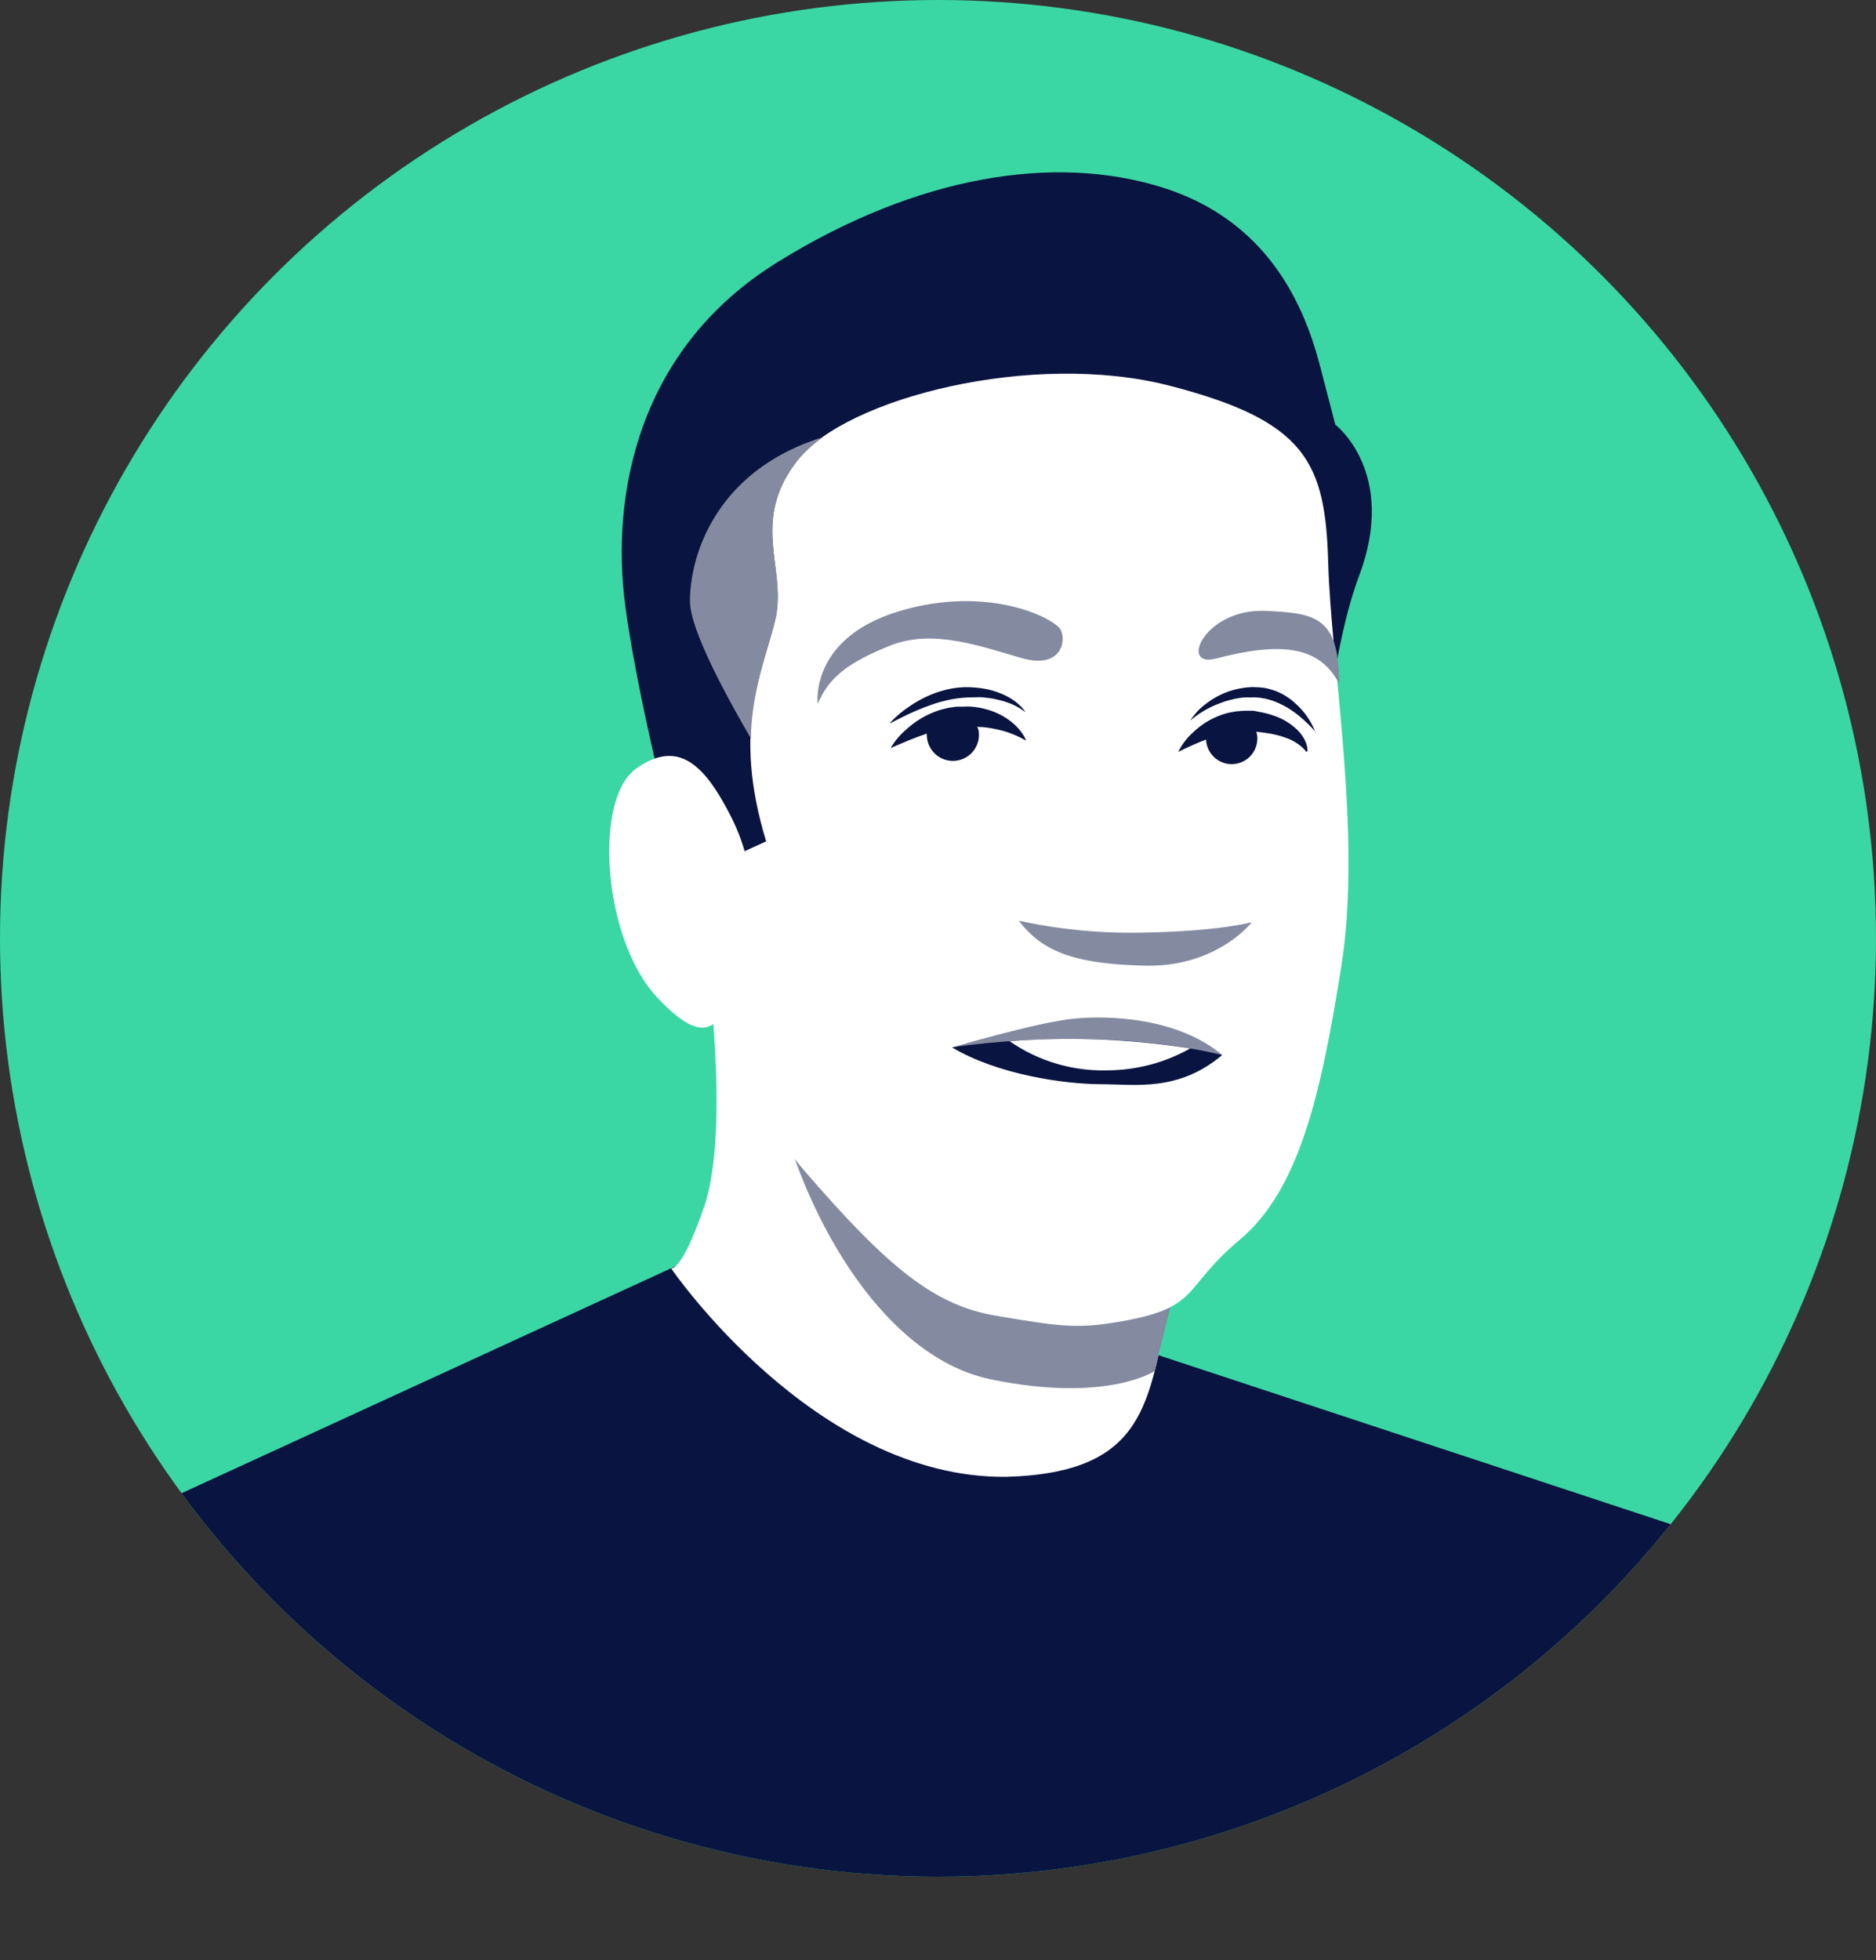 <svg xmlns="http://www.w3.org/2000/svg" xmlns:xlink="http://www.w3.org/1999/xlink" viewBox="0 0 180 188.01"><rect x="0" y="0" width="180" height="188.01" fill="#333333" stroke="none"/><defs><style>.cls-1{fill:none;}.cls-2{clip-path:url(#clip-path);}.cls-3{fill:#3ad7a4;}.cls-4{fill:#091440;}.cls-5{fill:#fff;}.cls-6{fill:#848aa0;}</style><clipPath id="clip-path"><circle id="_Clipping_Path_" data-name="&lt;Clipping Path&gt;" class="cls-1" cx="90" cy="90" r="90"/></clipPath></defs><title>Asset 2</title><g id="Layer_2" data-name="Layer 2"><g id="illustrations"><g id="_Clip_Group_" data-name="&lt;Clip Group&gt;"><g class="cls-2"><circle id="_Path_" data-name="&lt;Path&gt;" class="cls-3" cx="90" cy="90" r="90"/><polygon id="_Path_2" data-name="&lt;Path&gt;" class="cls-4" points="69.15 119.46 12.61 145.43 8.67 188.01 179.81 188.01 166.02 148.08 106.63 128.49 69.15 119.46"/><g id="_Group_" data-name="&lt;Group&gt;"><path id="_Path_3" data-name="&lt;Path&gt;" class="cls-4" d="M66,85.54S61.42,68.8,60,58.14s1.18-24.68,14.61-33,26.53-10.36,36.79-7.2S125.13,29.31,126.63,35l1.49,5.73s6,4.56,2.3,14.46c-3.28,8.68-3.5,22.82-6.07,29.13S70.11,95.38,66,85.54Z"/><path id="_Path_4" data-name="&lt;Path&gt;" class="cls-5" d="M67.69,91.14s2.48,17-.14,24.64c-2.17,6.3-3.16,5.87-3.16,5.87s13.79,20.19,32.16,20c13.59-.39,13.59-7.3,15.68-16.78l2.1-9.48Z"/><path id="_Path_5" data-name="&lt;Path&gt;" class="cls-6" d="M74.71,105.77c2,9.37,9.34,24.27,20.41,26.54s15.66-.8,15.66-.8l3.69-14.95Z"/><path id="_Path_6" data-name="&lt;Path&gt;" class="cls-5" d="M106.92,126.85c8.44-1.35,6.32-3.17,12-7.91s7.81-13.79,9.79-26.34-1-28.93-1.27-38.61-2.13-13.62-15.24-17-31,1.18-35.66,7.11-1,10.43-2.18,15.36-4.17,10.31-.85,21.24l-6.4,2.92s1.86,19.16,10,28.59,12.54,13,18.51,14S103.22,127.44,106.92,126.85Z"/><path id="_Path_7" data-name="&lt;Path&gt;" class="cls-6" d="M97.75,88.31c2.21,2.87,5.12,4.14,12.08,4.31s10.28-4.17,10.28-4.17-3,.86-10.34,1A51,51,0,0,1,97.75,88.31Z"/><path id="_Path_8" data-name="&lt;Path&gt;" class="cls-6" d="M91.35,100.46s8.1-2.39,11.62-2.75,10.08-.07,14.3,3.48C108.53,103.4,91.35,100.46,91.35,100.46Z"/><g id="_Group_2" data-name="&lt;Group&gt;"><path id="_Path_9" data-name="&lt;Path&gt;" class="cls-4" d="M91.35,100.46s13.57-2.24,25.92.73c-4.21,3.55-8.3,2.81-11.7,2.8S95.72,103.08,91.35,100.46Z"/><path id="_Path_10" data-name="&lt;Path&gt;" class="cls-5" d="M96.88,99.87a15.7,15.7,0,0,0,9.41,2.79,16.3,16.3,0,0,0,7.91-2.1A73.85,73.85,0,0,0,96.88,99.87Z"/></g><g id="_Group_3" data-name="&lt;Group&gt;"><g id="_Group_4" data-name="&lt;Group&gt;"><path id="_Path_11" data-name="&lt;Path&gt;" class="cls-4" d="M88.92,70.43C88.92,69,90,69,91.43,69s2.5.09,2.5,1.48a2.5,2.5,0,0,1-5,0Z"/></g><g id="_Group_5" data-name="&lt;Group&gt;"><path id="_Path_12" data-name="&lt;Path&gt;" class="cls-4" d="M98.38,71a9.81,9.81,0,0,0-2-.86,11.85,11.85,0,0,0-2.07-.4c-.38,0-.77-.06-1.17-.06-.19,0-.43,0-.57,0s-.46,0-.66,0c-.36,0-.74.1-1.14.18s-.78.18-1.15.29c-.75.22-1.45.48-2.07.72-1.22.49-2.09.88-2.09.88h0A6.75,6.75,0,0,1,86.92,70a8.74,8.74,0,0,1,2-1.39,9.15,9.15,0,0,1,1.32-.53l.72-.18.79-.12c.25,0,.46,0,.69,0a6.35,6.35,0,0,1,.77,0,7.51,7.51,0,0,1,1.41.25,6.64,6.64,0,0,1,2.28,1.1,5.12,5.12,0,0,1,1.22,1.27,2.88,2.88,0,0,1,.31.59Z"/></g><path id="_Path_13" data-name="&lt;Path&gt;" class="cls-6" d="M78.46,67.5s-.82-6.27,7.79-8.87,14.95.7,15.52,1.77.06,3.8-3.74,2.72-8.49-2.85-12.61-1.2S79.53,65,78.46,67.5Z"/><g id="_Group_6" data-name="&lt;Group&gt;"><path id="_Path_14" data-name="&lt;Path&gt;" class="cls-4" d="M85.41,69.33a9.46,9.46,0,0,1,1.7-1.47,11.43,11.43,0,0,1,2-1.14,9.31,9.31,0,0,1,1.25-.45,8.35,8.35,0,0,1,2.76-.35,10.26,10.26,0,0,1,1.32.14,7.46,7.46,0,0,1,2.24.76,5.15,5.15,0,0,1,1.33,1,2.68,2.68,0,0,1,.38.49h0a6.11,6.11,0,0,0-1.93-1c-.3-.1-.64-.18-1-.26s-.74-.12-1.13-.16-.79,0-1.23,0a10.91,10.91,0,0,0-2.46.33c-.4.1-.8.21-1.18.35-.76.26-1.46.55-2.06.82-1.19.55-2,1-2,1Z"/></g></g><g id="_Group_7" data-name="&lt;Group&gt;"><g id="_Group_8" data-name="&lt;Group&gt;"><path id="_Path_15" data-name="&lt;Path&gt;" class="cls-4" d="M115.72,70.83c0-1.38,1.1-1.48,2.46-1.48s2.46.09,2.46,1.48a2.46,2.46,0,1,1-4.92,0Z"/></g><g id="_Group_9" data-name="&lt;Group&gt;"><path id="_Path_16" data-name="&lt;Path&gt;" class="cls-4" d="M125.32,72.1a2.61,2.61,0,0,0-.41-.45,4.61,4.61,0,0,0-1.26-.78,9,9,0,0,0-2-.54c-.37-.06-.76-.11-1.17-.15l-.56,0-.66,0-.52,0-.57.07c-.38.07-.75.15-1.12.25a19.32,19.32,0,0,0-2,.7c-1.19.5-2,.92-2,.92h0a6.21,6.21,0,0,1,1.42-1.87,7.59,7.59,0,0,1,3.38-1.88l.74-.14.81-.06.67,0c.34,0,.5.07.75.11a7.9,7.9,0,0,1,1.36.35,5.92,5.92,0,0,1,2.19,1.28,3.61,3.61,0,0,1,.66.79,2.89,2.89,0,0,1,.33.71,1.84,1.84,0,0,1,.09.67Z"/></g><path id="_Path_17" data-name="&lt;Path&gt;" class="cls-6" d="M116.64,63.17c6-1.56,9.92-1.36,11.85,2.42,0-6.47-2.27-6.79-7.17-7C115.54,58.41,113.13,64.08,116.64,63.17Z"/><g id="_Group_10" data-name="&lt;Group&gt;"><path id="_Path_18" data-name="&lt;Path&gt;" class="cls-4" d="M126.29,70.27a13.7,13.7,0,0,0-1.57-1.54,9.23,9.23,0,0,0-.83-.62,7.13,7.13,0,0,0-1-.57,6,6,0,0,0-1.11-.43,3.54,3.54,0,0,0-.59-.13,3.05,3.05,0,0,0-.6-.08,3.24,3.24,0,0,0-.62,0,6.11,6.11,0,0,0-.64,0,7.21,7.21,0,0,0-1.19.21,6.83,6.83,0,0,0-1.1.35,7.73,7.73,0,0,0-1,.43,9.4,9.4,0,0,0-1.83,1.22h0a6,6,0,0,1,1.56-1.65,7.72,7.72,0,0,1,2.09-1.13,7.19,7.19,0,0,1,1.33-.33,4.68,4.68,0,0,1,.68-.08,4.37,4.37,0,0,1,.72,0,4.73,4.73,0,0,1,1.42.23,5.14,5.14,0,0,1,1.27.56,5.71,5.71,0,0,1,1,.75,7.19,7.19,0,0,1,1.94,2.78Z"/></g></g><path id="_Path_19" data-name="&lt;Path&gt;" class="cls-5" d="M70.11,78.27c-2.42-4.73-4.94-7.5-9.08-4.54s-3.16,16.39,2,21.91,6.12,2.17,7.7-1.38A19,19,0,0,0,70.11,78.27Z"/><path id="_Path_20" data-name="&lt;Path&gt;" class="cls-6" d="M74.39,59.48c1.18-4.94-2.51-9.44,2.18-15.36A11.51,11.51,0,0,1,79,41.92h0c-10.31,3.18-12.8,11.35-12.8,15.74,0,2.6,3.21,8.64,5.84,13.15C72.16,66,73.64,62.63,74.39,59.48Z"/></g></g></g></g></g></svg>